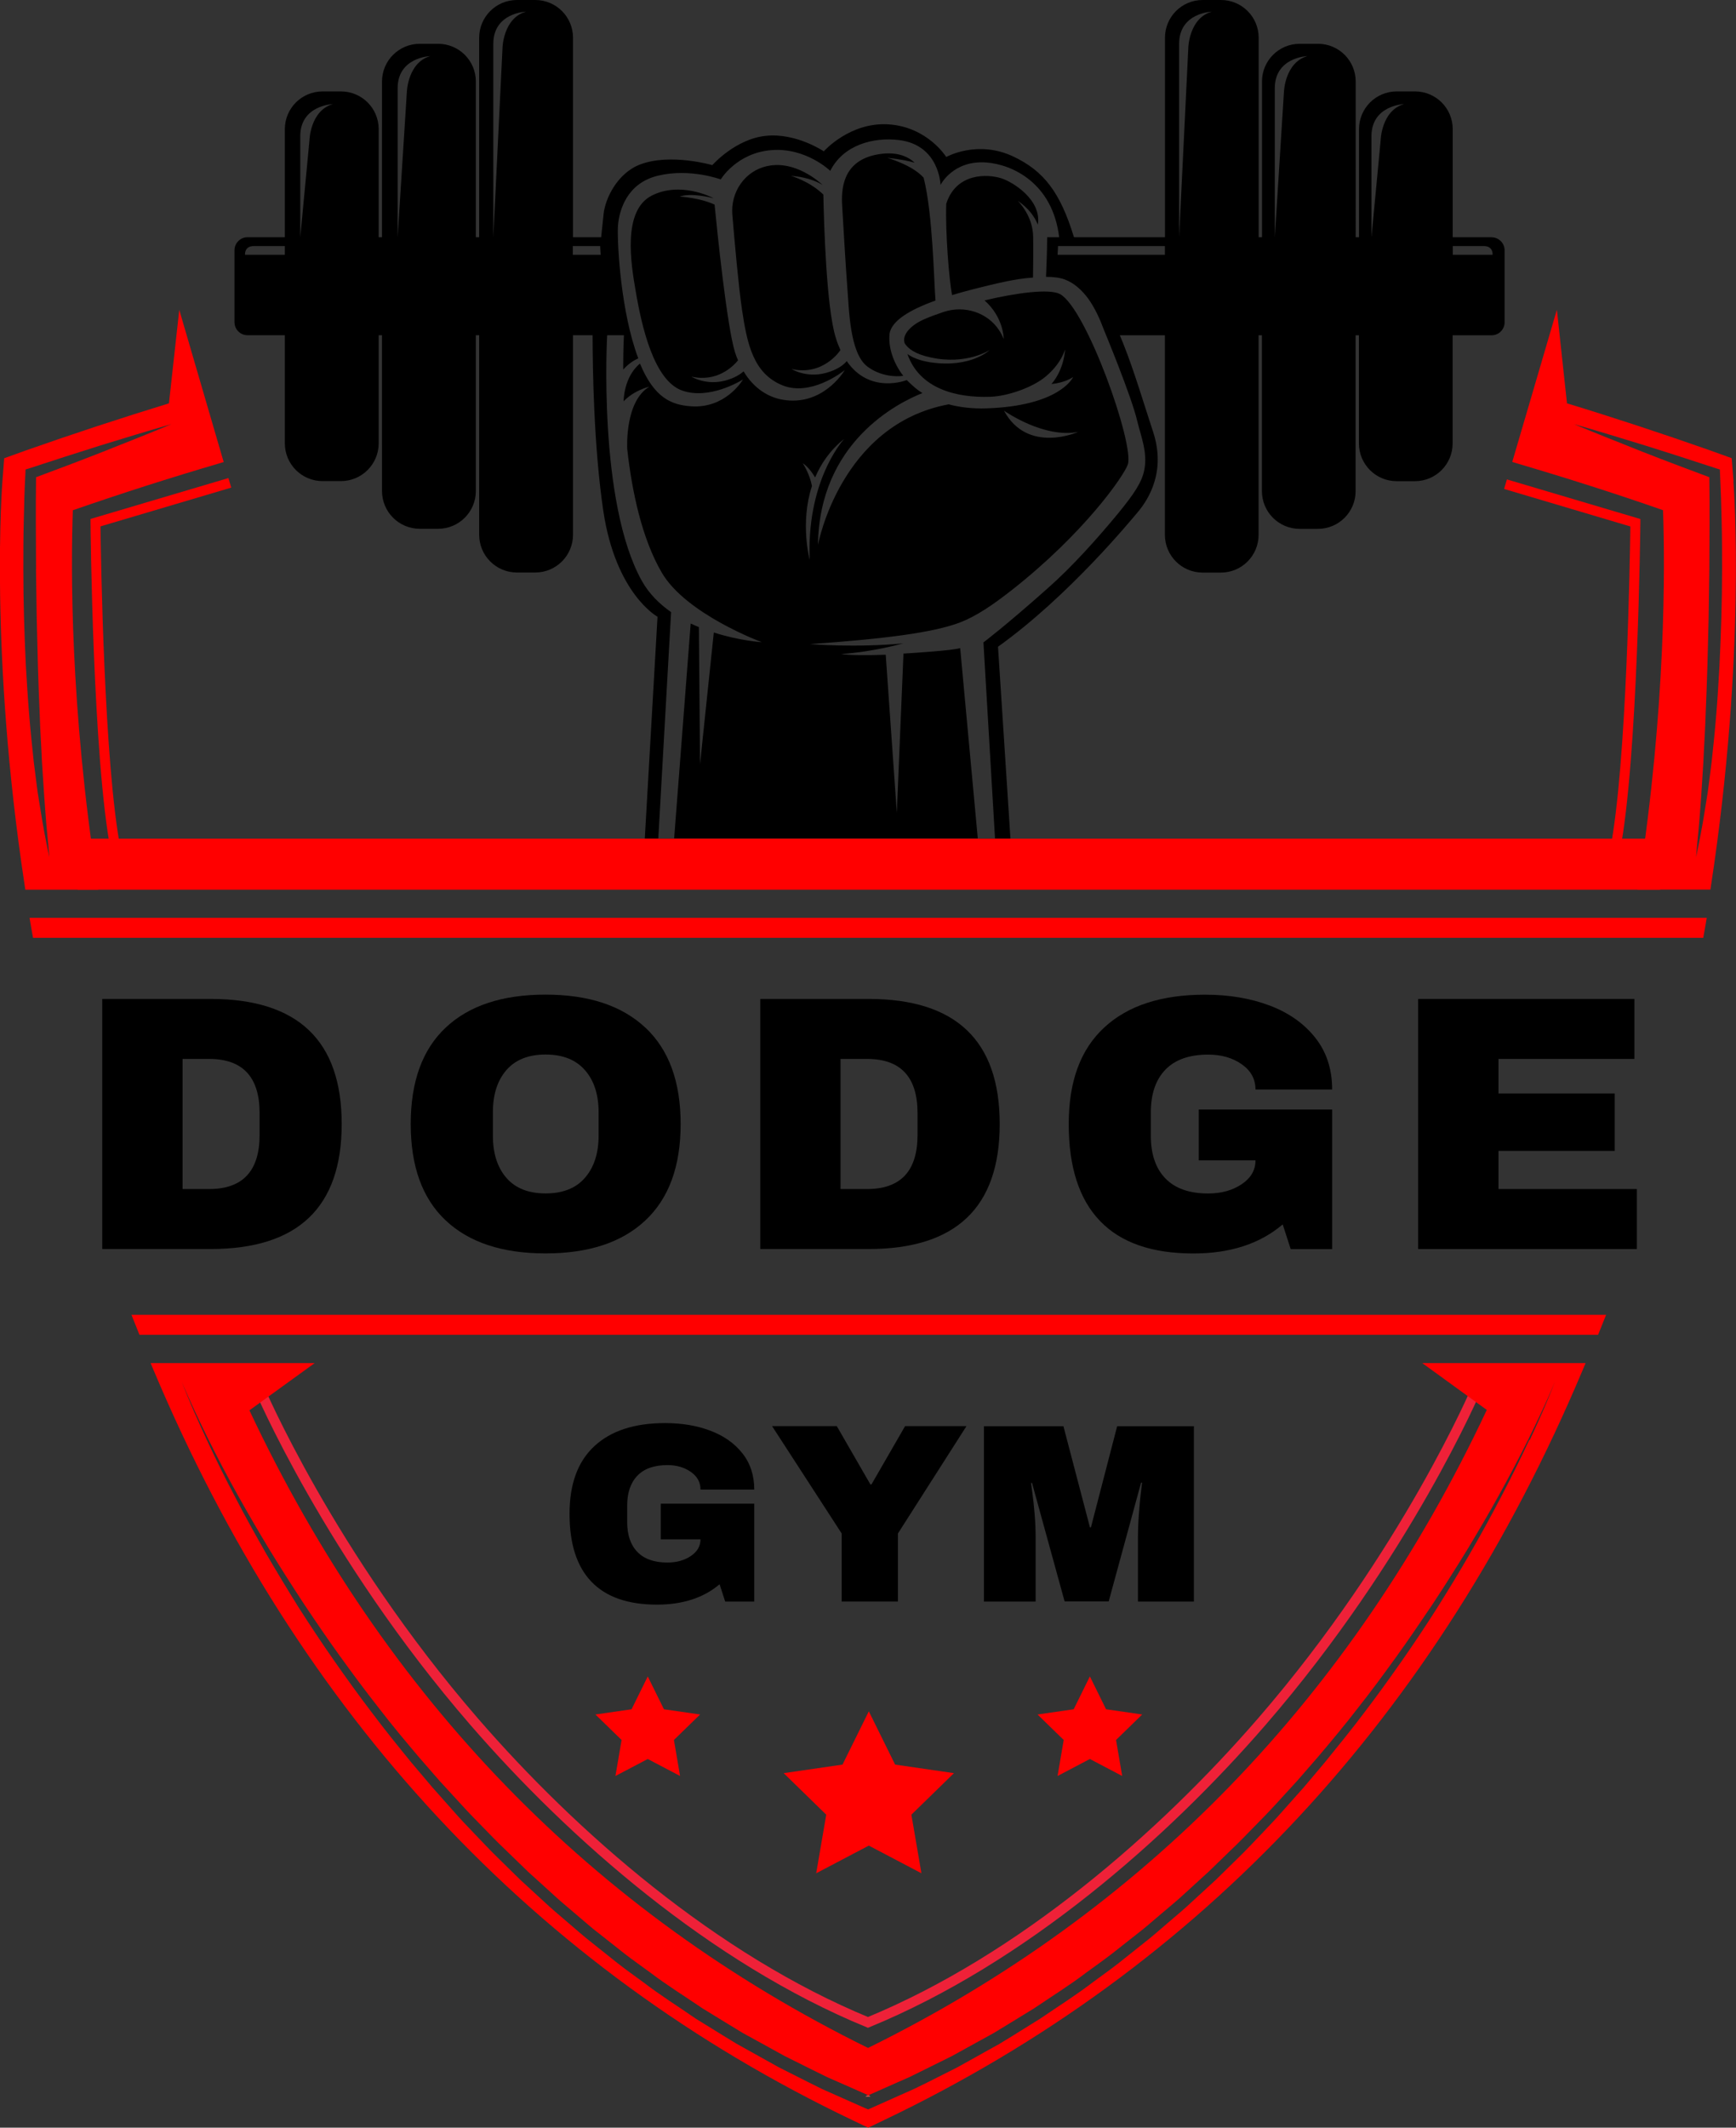 <?xml version="1.0" encoding="UTF-8"?>
<svg id="Layer_2" data-name="Layer 2" xmlns="http://www.w3.org/2000/svg" viewBox="0 0 245.49 300.73">
  <rect x="0" y="0" width="245.49" height="300.73" fill="#333333" stroke="none"/>
  <defs>
    <style>
      .cls-1 {
        fill: #000;
      }

      .cls-1, .cls-2, .cls-3 {
        stroke-width: 0px;
      }

      .cls-4 {
        isolation: isolate;
      }

      .cls-2 {
        fill: red;
      }

      .cls-5 {
        fill: none;
        stroke: #ef2138;
        stroke-miterlimit: 10;
        stroke-width: 1.41px;
      }

      .cls-3 {
        fill: #fff;
      }
    </style>
  </defs>
  <g id="Objects">
    <g>
      <polygon class="cls-3" points="123.09 296.31 122.39 296.31 122.75 296.16 123.09 296.31"/>
      <path class="cls-2" d="M241.35,129.73c-.15.93-.32,1.87-.49,2.82H4.67c-.17-.94-.34-1.89-.49-2.82h237.17Z"/>
      <path class="cls-2" d="M227.12,185.84c-.37.94-.75,1.87-1.13,2.82H19.72c-.38-.94-.76-1.87-1.13-2.82h208.53Z"/>
      <path class="cls-2" d="M14.21,74.41c.06,4.3.49,33.55,2.86,45.69l-1.38.27c-2.58-13.17-2.89-46.14-2.89-46.48v-.54s19.5-5.78,19.5-5.78l.4,1.35-18.49,5.48Z"/>
      <path class="cls-2" d="M231.97,73.35v.54c-.01.34-.34,33.31-2.9,46.48l-1.38-.27c2.37-12.15,2.8-41.39,2.86-45.69l-17.85-5.3.39-1.35,18.88,5.6Z"/>
      <path class="cls-5" d="M208.86,196.12s-9.96,23.59-30.41,47.2c-13.99,16.15-33.87,33.55-55.71,42.53h0c-21.84-8.98-41.72-26.38-55.71-42.53-20.45-23.61-30.41-47.2-30.41-47.2"/>
      <g>
        <path class="cls-1" d="M125.78,47.26c.22-1.91,2.89-3.48,6.51-4.78-.22-2.51-.36-12.23-1.68-17.37-1.65-1.83-5.13-2.79-5.13-2.79,1.91.18,3.12.46,3.87.68-1.02-.94-2.75-1.71-5.57-1.11-4.69,1-4.82,4.98-4.69,7.17.21,3.63.54,9.17.72,11.41.26,3.21.32,9.43,2.85,11.34,1.74,1.31,3.88,1.49,5.07,1.31-1.53-1.98-2.11-4.2-1.94-5.86ZM146.76,31.75c.57-3.5-3.52-6.01-5.1-6.53-1.99-.66-6.44-.82-7.85,3.58-.14,4.06.4,10.69.82,12.91,1.14-.35,1.82-.52,3.03-.84,3.07-.77,5.78-1.46,8.42-1.64,0-.92.06-3.51.02-5.7,0-2.9-1.95-4.91-2.18-5.15,1.61,1.09,2.43,2.35,2.84,3.37ZM125.78,47.26c.22-1.91,2.89-3.48,6.51-4.78-.22-2.51-.36-12.23-1.68-17.37-1.65-1.83-5.13-2.79-5.13-2.79,1.91.18,3.12.46,3.87.68-1.02-.94-2.75-1.71-5.57-1.11-4.69,1-4.82,4.98-4.69,7.17.21,3.63.54,9.17.72,11.41.26,3.21.32,9.43,2.85,11.34,1.74,1.31,3.88,1.49,5.07,1.31-1.53-1.98-2.11-4.2-1.94-5.86ZM146.76,31.75c.57-3.5-3.52-6.01-5.1-6.53-1.99-.66-6.44-.82-7.85,3.58-.14,4.06.4,10.69.82,12.91,1.14-.35,1.82-.52,3.03-.84,3.07-.77,5.78-1.46,8.42-1.64,0-.92.06-3.51.02-5.7,0-2.9-1.95-4.91-2.18-5.15,1.61,1.09,2.43,2.35,2.84,3.37ZM210.94,33.53h-5.51v-15.28c0-2.95-2.39-5.33-5.33-5.33h-2.59c-2.95,0-5.33,2.39-5.33,5.33v15.28h-.47V11.52c0-2.95-2.39-5.33-5.33-5.33h-2.59c-2.95,0-5.33,2.39-5.33,5.33v22.01h-.47V5.33c0-2.95-2.39-5.33-5.33-5.33h-2.59c-2.95,0-5.33,2.39-5.33,5.33v28.2h-12.84s-.05-.07-.05-.07c-1.93-6.28-4.24-9.29-8.54-11.33-5.11-2.42-9.5.06-9.5.06,0,0-2.62-4.23-8.12-4.61-5.49-.38-9.2,3.81-9.2,3.81,0,0-3.88-2.64-8.19-2.19-4.32.44-7.57,4.14-7.57,4.14,0,0-5.9-1.72-10.19-.1-3.28,1.24-4.95,4.87-5.18,6.96-.09.82-.21,2-.35,3.33h-3.98V5.33c0-2.95-2.39-5.33-5.34-5.33h-2.59c-2.95,0-5.34,2.39-5.34,5.33v28.2h-.47V11.52c0-2.95-2.39-5.33-5.34-5.33h-2.59c-2.95,0-5.34,2.39-5.34,5.33v22.01h-.47v-15.28c0-2.95-2.39-5.33-5.34-5.33h-2.59c-2.95,0-5.34,2.39-5.34,5.33v15.28h-5.28c-1.01,0-1.84.83-1.84,1.84v10.16c0,1.04.83,1.85,1.84,1.85h5.28v15.28c0,2.95,2.39,5.34,5.34,5.34h2.59c2.95,0,5.34-2.39,5.34-5.34v-15.28h.47v22.02c0,2.95,2.39,5.34,5.34,5.34h2.59c2.95,0,5.34-2.39,5.34-5.34v-22.02h.47v28.2c0,2.95,2.39,5.34,5.34,5.34h2.59c2.95,0,5.34-2.39,5.34-5.34v-28.2h2.77c0,4.57.16,15.7,1.51,24.81,1.76,11.78,7.67,14.98,7.67,14.98l-1.8,31.37h1.91l1.81-32.02c-1.64-1.15-3.09-2.57-4.11-4.37-6.28-11.19-4.93-34.77-4.93-34.77h2.37s-.11,1.9-.1,4.86c.72-.82,1.52-1.32,2.13-1.59-.17-.43-.32-.89-.48-1.38-2.13-6.65-2.55-15.67-2.38-17.53.18-1.88,1.16-5.86,5.69-6.92,4.53-1.07,8.83.54,8.83.54,0,0,2.23-3.74,7.15-4.14,4.91-.4,8.34,2.93,8.34,2.93,1.84-3.68,6.12-4.8,9.74-4.35,5.72.71,5.85,6.34,5.85,6.34,0,0,1.77-3.55,6.52-3.17,3.58.28,9.32,2.84,10.26,10.56h-1.7c0,2.34-.14,4.71-.16,5.6,1.04,0,1.96.11,2.67.38,1.32.5,2.42,1.5,3.34,2.76.9,1.27,1.61,2.81,2.18,4.36,0,0,3.91,9.41,4.71,12.88.47,2,1.5,4.43,1,6.89-.33,1.79-1.54,3.5-3.64,6.09-2.95,3.56-6.49,7.55-10.07,10.7-5.98,5.32-9.04,7.61-9.04,7.61l1.64,27.75h2.18l-1.76-27.14c10.04-7.18,18.88-17.99,19.7-18.95,1.71-1.99,4.04-5.94,2.23-11.43-1.42-4.33-2.7-8.65-4.2-12.42-.17-.41-.33-.82-.5-1.22h6.37v28.2c0,2.95,2.39,5.34,5.33,5.34h2.59c2.95,0,5.33-2.39,5.33-5.34v-28.2h.47v22.02c0,2.95,2.39,5.34,5.33,5.34h2.59c2.95,0,5.33-2.39,5.33-5.34v-22.02h.47v15.28c0,2.95,2.39,5.34,5.33,5.34h2.59c2.95,0,5.33-2.39,5.33-5.34v-15.28h5.51c1.02,0,1.84-.82,1.84-1.85v-10.16c0-1.01-.82-1.84-1.84-1.84ZM40.28,36.01h-5.63v-.08c0-.3.09-1.15,1.26-1.15h4.37v1.23h0ZM43.76,19.83l-1.3,13.71v-14.29c0-4.38,4.61-4.54,4.61-4.54-3.21.93-3.31,5.12-3.31,5.12ZM57.53,13.05l-1.3,20.49V12.47c0-4.39,4.61-4.54,4.61-4.54-3.21.93-3.31,5.12-3.31,5.12ZM71.06,6.76l-1.3,26.78V6.19c0-4.39,4.61-4.54,4.61-4.54-3.22.93-3.31,5.11-3.31,5.11ZM81,36.01v-1.23h3.87c.01.35.07,1.23.07,1.23h-3.93ZM164.72,36.01h-15.17s.06-.88.07-1.23h15.11v1.23h0ZM168.04,6.76l-1.3,26.78V6.19c0-4.39,4.61-4.54,4.61-4.54-3.22.93-3.31,5.11-3.31,5.11ZM181.56,13.05l-1.29,20.49V12.47c0-4.39,4.61-4.54,4.61-4.54-3.22.93-3.32,5.12-3.32,5.12ZM195.24,19.83l-1.3,13.71v-14.29c0-4.38,4.61-4.54,4.61-4.54-3.22.93-3.31,5.12-3.31,5.12ZM211.07,36.01h-5.63v-1.23h4.37c1.17,0,1.26.85,1.26,1.15,0,.06,0,.08,0,.08ZM146.76,31.75c.57-3.5-3.52-6.01-5.1-6.53-1.99-.66-6.44-.82-7.85,3.58-.14,4.06.4,10.69.82,12.91,1.14-.35,1.82-.52,3.03-.84,3.07-.77,5.78-1.46,8.42-1.64,0-.92.06-3.51.02-5.7,0-2.9-1.95-4.91-2.18-5.15,1.61,1.09,2.43,2.35,2.84,3.37ZM125.78,47.26c.22-1.91,2.89-3.48,6.51-4.78-.22-2.51-.36-12.23-1.68-17.37-1.65-1.83-5.13-2.79-5.13-2.79,1.91.18,3.12.46,3.87.68-1.02-.94-2.75-1.71-5.57-1.11-4.69,1-4.82,4.98-4.69,7.17.21,3.63.54,9.17.72,11.41.26,3.21.32,9.43,2.85,11.34,1.74,1.31,3.88,1.49,5.07,1.31-1.53-1.98-2.11-4.2-1.94-5.86ZM146.76,31.75c.57-3.5-3.52-6.01-5.1-6.53-1.99-.66-6.44-.82-7.85,3.58-.14,4.06.4,10.69.82,12.91,1.14-.35,1.82-.52,3.03-.84,3.07-.77,5.78-1.46,8.42-1.64,0-.92.06-3.51.02-5.7,0-2.9-1.95-4.91-2.18-5.15,1.61,1.09,2.43,2.35,2.84,3.37ZM125.78,47.26c.22-1.91,2.89-3.48,6.51-4.78-.22-2.51-.36-12.23-1.68-17.37-1.65-1.83-5.13-2.79-5.13-2.79,1.91.18,3.12.46,3.87.68-1.02-.94-2.75-1.71-5.57-1.11-4.69,1-4.82,4.98-4.69,7.17.21,3.63.54,9.17.72,11.41.26,3.21.32,9.43,2.85,11.34,1.74,1.31,3.88,1.49,5.07,1.31-1.53-1.98-2.11-4.2-1.94-5.86ZM149.91,41.57c-1.52-.8-6.12-.19-10.69.89,2.68,2.35,2.72,5.34,2.72,5.46-.18-.44-.4-.85-.64-1.22-1.66-2.56-4.94-3.57-7.83-2.62-.95.32-1.83.64-2.58.96-2.02.83-3.17,2.13-3.03,3.18.02.1.03.18.06.28.46.76,1.49,1.56,3.68,2.02,5.07,1.12,8.34-1.04,8.34-1.04,0,0-2.64,2.58-8.37,1.73-1.54-.24-2.56-.68-3.25-1.17,1.69,4.86,6.85,6.23,11.78,6.04,2.39-.09,5.93-1.31,7.76-2.85,1.16-.97,2.22-2.24,2.75-3.82,0,0-.08,2.72-1.92,4.87,1.86-.18,2.92-.89,3.06-.99-.1.24-2.08,4.08-12.22,4.43-2.06.07-3.83-.16-5.38-.57-15.34,2.85-18.48,19.87-18.48,19.87.19-14.51,11.25-20.07,14.77-21.46-.35-.22-.69-.46-1-.72,0,0-.85-.73-1.21-1.12,0,0-5.22,2.1-8.49-2.68-.41.49-1.25,1.21-2.95,1.67-2.79.76-4.85-.55-4.85-.55,4.53,1.02,6.9-2.67,6.9-2.67h.01c-.25-.56-.49-1.14-.68-1.81-1.32-4.28-1.66-16.23-1.74-20.18-1.97-1.91-4.57-2.64-4.57-2.64,2.64.18,4.15,1.08,4.48,1.3-.5-.49-3.91-3.5-7.76-2.7-.03.01-.08.01-.12.02-3.12.69-5.16,3.66-4.9,6.85.31,3.73.88,10.17,1.37,13.46.72,4.78,1.57,8.99,5.73,10.68,3.95,1.58,8.36-1.81,8.8-2.16-.26.44-3.25,5.13-8.77,4.19-2.07-.35-4.11-1.62-5.54-4.01-.49.44-1.26.93-2.54,1.29-2.79.76-4.85-.55-4.85-.55,3.59.82,5.85-1.37,6.61-2.3-.16-.35-.3-.71-.42-1.1-1.15-3.61-2.55-17.3-2.9-20.91-2.14-.99-4.93-1.13-4.93-1.13,1.63-.59,4.55.17,4.81.24-.39-.21-4.78-2.41-8.77-.38-4.16,2.13-2.95,9.6-2.25,13.59.84,4.93,2.56,12.54,6.55,13.96,3.79,1.34,8.17-1.3,8.61-1.56-.22.36-2.59,4.1-7.31,3.79-2.85-.18-5.27-1.24-7.26-6.04-2.3,1.89-2.31,5.22-2.31,5.31v-.05s-.01.08-.01.08c1.43-1.51,3.4-2.02,3.64-2.07-3.45,2.07-3.14,8.51-3.12,8.84.68,6.06,2.08,12.61,4.86,17.4,3.42,5.91,14.17,9.87,14.17,9.87,0,0-3.12-.19-6.79-1.37l-1.95,18.62-.16-19.38c-.39-.16-.77-.33-1.16-.51l-2.34,30.39h42.94l-2.49-26.91c-1.35.35-5.85.63-8.02.77l-.94,22.51-1.57-22.35c-2.74.11-5.26.07-6.31-.1,1.87-.12,5.04-.5,8.79-1.5-6.85.64-13.21.1-13.21.1,10.81-.75,17.41-1.65,21.05-2.99,2.58-.96,5.01-2.7,7.45-4.6,10.27-8.05,15.96-16.24,16.47-17.82.92-2.9-5.87-22.08-9.62-24.08ZM114.5,79.13s-1.4-5.18.32-10.44c-.32-1.68-1.19-3.04-1.3-3.21.76.47,1.43,1.48,1.75,2,.82-1.93,2.1-3.84,4.1-5.44-.57.65-5.31,6.32-4.87,17.08ZM141.97,58.04c.3.21,5.68,3.92,10.49,3.01,0,0-7.14,3.2-10.49-3.01ZM146.76,31.75c.57-3.5-3.52-6.01-5.1-6.53-1.99-.66-6.44-.82-7.85,3.58-.14,4.06.4,10.69.82,12.91,1.14-.35,1.82-.52,3.03-.84,3.07-.77,5.78-1.46,8.42-1.64,0-.92.06-3.51.02-5.7,0-2.9-1.95-4.91-2.18-5.15,1.61,1.09,2.43,2.35,2.84,3.37ZM125.78,47.26c.22-1.91,2.89-3.48,6.51-4.78-.22-2.51-.36-12.23-1.68-17.37-1.65-1.83-5.13-2.79-5.13-2.79,1.91.18,3.12.46,3.87.68-1.02-.94-2.75-1.71-5.57-1.11-4.69,1-4.82,4.98-4.69,7.17.21,3.63.54,9.17.72,11.41.26,3.21.32,9.43,2.85,11.34,1.74,1.31,3.88,1.49,5.07,1.31-1.53-1.98-2.11-4.2-1.94-5.86Z"/>
        <path class="cls-1" d="M140.7,118.54h-2.39l.57,6.13h2.18l-.36-6.13ZM93.07,118.54l-.35,6.13h2.17l.48-6.13h-2.3Z"/>
      </g>
      <polygon class="cls-2" points="122.39 296.31 122.75 296.16 123.09 296.31 122.39 296.31"/>
      <path class="cls-2" d="M201.12,192.66l9.13,6.62c-19.12,40.65-48.52,70.99-87.5,90.18-38.98-19.19-68.36-49.5-87.48-90.12l9.23-6.68h-23.2l.41.98c20.58,48.86,53.85,84.55,98.86,106.04l2.2,1.05,2.2-1.05c45.01-21.5,78.26-57.17,98.84-106.04l.41-.98h-23.08ZM216.26,203.51c-1.27,2.72-2.61,5.42-4,8.08-1.39,2.67-2.84,5.3-4.35,7.92-1.5,2.61-3.06,5.17-4.66,7.72-1.61,2.54-3.29,5.05-5.01,7.52-1.73,2.46-3.48,4.91-5.31,7.3-1.81,2.41-3.71,4.74-5.62,7.09l-2.91,3.45-3.01,3.38c-.99,1.14-2.04,2.21-3.07,3.31-1.05,1.09-2.07,2.2-3.15,3.24l-3.23,3.17-3.33,3.06c-1.09,1.04-2.26,2-3.4,2.98-1.16.98-2.27,1.99-3.47,2.91l-3.54,2.82c-1.19.93-2.42,1.8-3.64,2.7-2.4,1.84-4.96,3.45-7.45,5.15l-3.84,2.39-1.93,1.18-1.98,1.1-3.96,2.21-4.05,2.04-2.04,1-2.07.92-4.14,1.85-.34.15-.35-.15-4.15-1.84-2.07-.92-2.02-1.01-4.05-2.04-3.96-2.21-1.98-1.1-1.93-1.18-3.86-2.38c-2.48-1.72-5.04-3.32-7.44-5.16-1.22-.9-2.45-1.76-3.64-2.7l-3.54-2.82c-1.19-.92-2.31-1.93-3.47-2.91-1.14-.98-2.31-1.95-3.4-2.98l-3.33-3.06-3.23-3.17c-1.08-1.05-2.1-2.15-3.15-3.24-1.04-1.09-2.09-2.17-3.08-3.31l-3-3.38-2.92-3.45c-1.9-2.33-3.8-4.67-5.61-7.09-1.83-2.39-3.58-4.83-5.31-7.3-1.73-2.47-3.39-4.98-5.02-7.52-1.59-2.55-3.15-5.12-4.66-7.72-1.49-2.62-2.96-5.24-4.33-7.9-1.41-2.66-2.74-5.36-4.01-8.09-1.26-2.72-2.49-5.47-3.57-8.27,1.16,2.77,2.45,5.48,3.78,8.18,1.34,2.68,2.74,5.35,4.2,7.96,1.46,2.63,2.98,5.21,4.53,7.78,1.57,2.56,3.18,5.08,4.83,7.59,1.67,2.49,3.35,4.97,5.11,7.4,1.75,2.42,3.53,4.83,5.39,7.19,1.82,2.38,3.74,4.67,5.68,6.96l2.95,3.39,3.04,3.31c.99,1.11,2.06,2.17,3.09,3.24,1.05,1.07,2.08,2.16,3.17,3.18l3.22,3.12,3.32,3.01c1.09,1.02,2.25,1.98,3.39,2.95,1.15.96,2.25,1.97,3.45,2.87l3.51,2.77c1.18.92,2.41,1.77,3.62,2.66,2.38,1.81,4.93,3.38,7.39,5.06l3.82,2.34,1.91,1.16,1.97,1.08,3.92,2.16,4,1.99,2.01.99,2.05.9,3.76,1.66,3.74-1.66,2.05-.9,2.01-.99,4.02-1.99,3.92-2.16,1.96-1.08,1.91-1.16,3.82-2.34c2.47-1.68,5.02-3.25,7.39-5.06,1.21-.89,2.43-1.74,3.62-2.66l3.52-2.77c1.19-.9,2.3-1.91,3.45-2.87,1.14-.97,2.3-1.91,3.39-2.93l3.32-3.03,3.22-3.12c1.09-1.02,2.13-2.12,3.17-3.18,1.05-1.07,2.1-2.13,3.11-3.24l3.03-3.31,2.95-3.39c1.93-2.29,3.86-4.58,5.68-6.96,1.86-2.34,3.64-4.77,5.39-7.19,1.75-2.43,3.43-4.91,5.11-7.4,1.65-2.5,3.26-5.03,4.83-7.59,1.55-2.57,3.08-5.15,4.53-7.78,1.46-2.62,2.86-5.28,4.2-7.96,1.33-2.7,2.62-5.4,3.78-8.18-1.09,2.8-2.31,5.55-3.58,8.27Z"/>
      <path class="cls-2" d="M245.14,68.05l-.26-3.29-3.11-1.12c-6.86-2.41-13.61-4.63-20.18-6.63l-1.43-13.23-6.31,21.51.68.21c6.94,2.04,13.88,4.25,20.64,6.61.28,7.84.44,27.73-3.45,52.82l-.14.81h10.29l.09-.59c4.97-32.58,3.24-56.11,3.16-57.1ZM243.15,94.15c-.14,2.26-.25,4.53-.45,6.79-.18,2.26-.41,4.53-.66,6.79l-.43,3.38c-.14,1.13-.34,2.24-.52,3.37-.34,2.24-.79,4.47-1.25,6.7.1-1.14.18-2.26.31-3.39.12-1.13.19-2.26.28-3.39.18-2.25.3-4.52.45-6.77.09-2.26.26-4.52.32-6.78.1-2.25.18-4.52.25-6.78l.17-6.78.1-6.78c.02-4.35.06-8.71,0-13.06-3.12-1.16-6.26-2.34-9.36-3.56l-4.9-1.95c-1.63-.65-3.26-1.31-4.88-1.99,1.7.48,3.38.98,5.06,1.49l5.04,1.54c3.37,1.05,6.71,2.14,10.04,3.23l.49.15.02.54c.11,2.29.18,4.55.23,6.81.06,2.27.06,4.55.06,6.81,0,4.54-.15,9.09-.37,13.63Z"/>
      <path class="cls-2" d="M30.95,65.51l.68-.21-6.28-21.51-1.46,13.22c-6.72,2.06-13.49,4.28-20.19,6.64l-3.11,1.12-.25,3.28c-.02.24-1.89,24.01,3.15,57.1l.09.6h10.32l-.12-.81c-3.91-25.13-3.76-45-3.48-52.82,6.85-2.38,13.8-4.6,20.65-6.61ZM5.09,80.51l.1,6.78.17,6.78c.07,2.26.15,4.53.25,6.78.06,2.26.23,4.52.32,6.78.16,2.25.28,4.52.46,6.77.09,1.13.16,2.26.28,3.39.12,1.13.21,2.25.31,3.39-.47-2.23-.91-4.46-1.25-6.7-.17-1.13-.39-2.24-.52-3.37l-.43-3.38c-.24-2.26-.48-4.53-.66-6.79-.19-2.26-.32-4.53-.46-6.79-.22-4.54-.36-9.09-.36-13.63,0-2.26,0-4.54.06-6.81.04-2.26.11-4.53.23-6.81l.02-.54.49-.15c3.33-1.09,6.68-2.18,10.04-3.23l5.04-1.54c1.68-.51,3.37-1.01,5.06-1.49-1.62.68-3.24,1.34-4.88,1.99l-4.9,1.95c-3.1,1.22-6.24,2.4-9.36,3.56-.06,4.34-.02,8.71,0,13.06Z"/>
      <polygon class="cls-2" points="11.79 118.54 235.57 118.54 234.75 125.75 10.97 125.75 11.79 118.54"/>
      <g>
        <polygon class="cls-2" points="122.86 241.88 126.58 249.41 134.9 250.62 128.88 256.49 130.3 264.77 122.86 260.86 115.42 264.77 116.84 256.49 110.82 250.62 119.14 249.41 122.86 241.88"/>
        <polygon class="cls-2" points="91.6 236.95 93.89 241.59 99 242.33 95.3 245.93 96.17 251.02 91.6 248.62 87.03 251.02 87.9 245.93 84.2 242.33 89.31 241.59 91.6 236.95"/>
        <polygon class="cls-2" points="154.12 236.95 156.41 241.59 161.52 242.33 157.82 245.93 158.69 251.02 154.12 248.62 149.55 251.02 150.42 245.93 146.72 242.33 151.83 241.59 154.12 236.95"/>
      </g>
      <g class="cls-4">
        <path class="cls-1" d="M100.46,202.22c1.9.72,3.41,1.78,4.52,3.19,1.12,1.41,1.68,3.12,1.68,5.13h-7.6c0-1.03-.46-1.87-1.37-2.5-.91-.64-2.02-.96-3.31-.96-1.87,0-3.29.5-4.25,1.5-.96,1-1.44,2.41-1.44,4.23v2.31c0,1.83.48,3.24,1.44,4.23.96,1,2.38,1.5,4.25,1.5,1.3,0,2.4-.31,3.31-.92.91-.61,1.37-1.4,1.37-2.36h-5.62v-5.04h13.22v13.84h-4.11l-.79-2.45c-2.26,1.92-5.21,2.88-8.86,2.88-4.11,0-7.19-1.08-9.26-3.23-2.07-2.15-3.1-5.35-3.1-9.6s1.17-7.39,3.51-9.57c2.34-2.17,5.67-3.26,10-3.26,2.38,0,4.52.36,6.41,1.08Z"/>
        <path class="cls-1" d="M126.98,226.36h-7.96v-9.62l-9.84-15.17h9.15l4.76,8.25h.14l4.76-8.25h8.68l-9.69,15.17v9.62Z"/>
        <path class="cls-1" d="M160.92,226.36v-8.94c0-1.11.04-2.24.13-3.41s.17-2.14.27-2.94c.1-.79.16-1.3.18-1.51h-.14l-4.58,16.79h-6.23l-4.61-16.75h-.14c.02.22.09.71.2,1.5.11.78.21,1.75.31,2.92.1,1.17.14,2.3.14,3.41v8.94h-7.31v-24.79h11.24l3.75,14.3h.14l3.71-14.3h10.85v24.79h-7.89Z"/>
      </g>
      <g class="cls-4">
        <path class="cls-1" d="M48.32,158.87c0,11.78-6.18,17.67-18.55,17.67h-15.31v-35.35h15.31c12.36,0,18.55,5.89,18.55,17.68ZM25.82,168.06h3.75c4.76,0,7.14-2.55,7.14-7.65v-3.08c0-5.1-2.38-7.66-7.14-7.66h-3.75v18.39Z"/>
        <path class="cls-1" d="M91.27,145.25c3.32,3.12,4.98,7.65,4.98,13.62s-1.66,10.5-4.98,13.62c-3.32,3.12-8.03,4.67-14.13,4.67s-10.8-1.55-14.1-4.65c-3.31-3.1-4.96-7.65-4.96-13.64s1.65-10.54,4.96-13.64c3.3-3.1,8.01-4.65,14.1-4.65s10.81,1.56,14.13,4.68ZM71.6,151.26c-1.27,1.47-1.9,3.46-1.9,5.96v3.29c0,2.5.63,4.49,1.9,5.96,1.27,1.47,3.12,2.21,5.55,2.21s4.29-.73,5.57-2.21c1.28-1.47,1.93-3.46,1.93-5.96v-3.29c0-2.5-.64-4.49-1.93-5.96-1.28-1.47-3.14-2.21-5.57-2.21s-4.28.74-5.55,2.21Z"/>
        <path class="cls-1" d="M141.37,158.87c0,11.78-6.18,17.67-18.55,17.67h-15.31v-35.35h15.31c12.36,0,18.55,5.89,18.55,17.68ZM118.86,168.06h3.75c4.76,0,7.14-2.55,7.14-7.65v-3.08c0-5.1-2.38-7.66-7.14-7.66h-3.75v18.39Z"/>
        <path class="cls-1" d="M179.54,142.12c2.71,1.03,4.86,2.54,6.45,4.55,1.59,2,2.39,4.44,2.39,7.32h-10.84c0-1.47-.65-2.66-1.95-3.57-1.3-.91-2.88-1.36-4.73-1.36-2.67,0-4.69.71-6.06,2.13-1.37,1.42-2.06,3.43-2.06,6.04v3.29c0,2.6.68,4.62,2.06,6.04,1.37,1.42,3.39,2.13,6.06,2.13,1.85,0,3.42-.44,4.73-1.31,1.3-.88,1.95-1.99,1.95-3.37h-8.02v-7.19h18.86v19.73h-5.86l-1.13-3.49c-3.22,2.74-7.43,4.11-12.64,4.11-5.86,0-10.26-1.53-13.2-4.6-2.95-3.06-4.42-7.63-4.42-13.69s1.67-10.54,5.01-13.64c3.34-3.1,8.09-4.65,14.26-4.65,3.39,0,6.44.51,9.15,1.54Z"/>
        <path class="cls-1" d="M200.55,141.19h30.57v8.48h-19.22v4.88h16.44v8.12h-16.44v5.39h19.57v8.48h-30.93v-35.35Z"/>
      </g>
    </g>
  </g>
</svg>